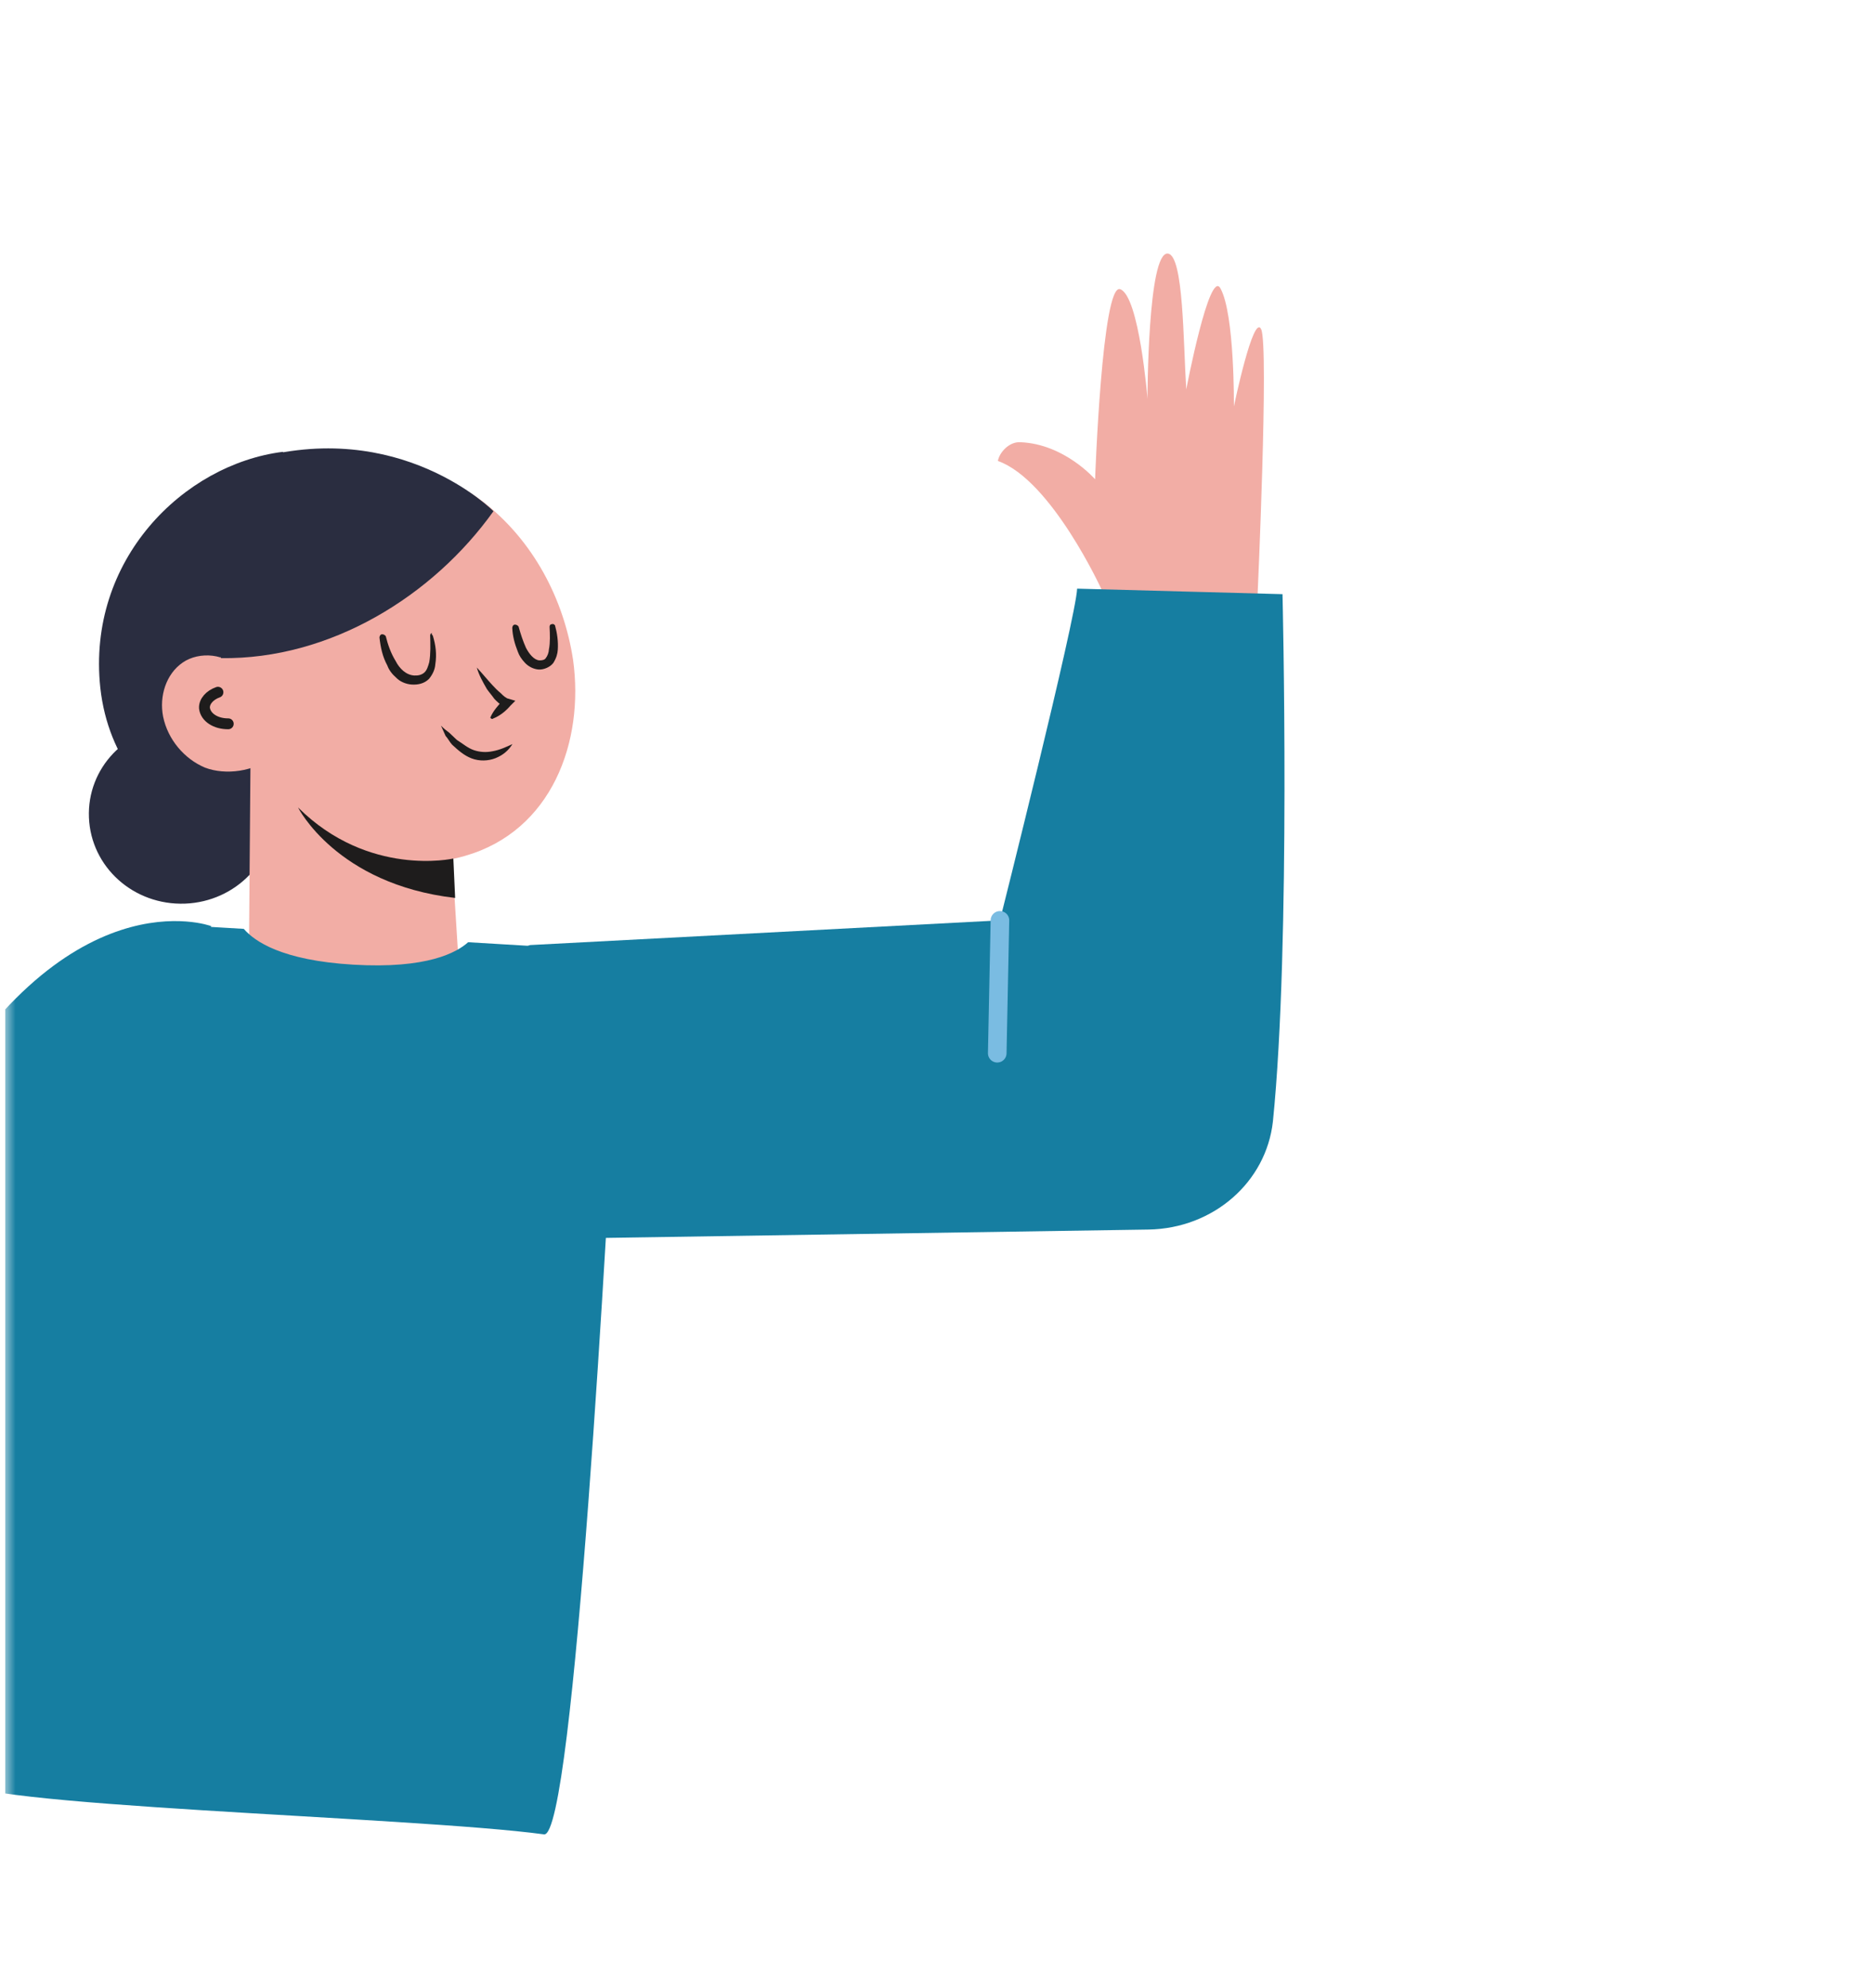 <svg width="181" height="192" viewBox="0 0 181 192" fill="none" xmlns="http://www.w3.org/2000/svg">
<g clip-path="url(#clip0_2_4426)">
<mask id="mask0_2_4426" style="mask-type:alpha" maskUnits="userSpaceOnUse" x="0" y="0" width="181" height="192">
<path d="M176.409 0H4.591C2.332 0 0.5 1.726 0.5 3.855V188.145C0.5 190.274 2.332 192 4.591 192H176.409C178.668 192 180.5 190.274 180.5 188.145V3.855C180.5 1.726 178.668 0 176.409 0Z" fill="#ECF7FD"/>
</mask>
<g mask="url(#mask0_2_4426)">
<path d="M8.595 78.964C8.789 83.743 12.911 87.462 17.894 87.274C22.792 87.081 26.657 83.109 26.463 78.331C26.269 73.552 22.148 69.832 17.165 70.02C12.181 70.209 8.401 74.185 8.595 78.964Z" fill="#2A2D40"/>
<path d="M26.63 83.512C26.63 83.512 11.24 80.415 9.693 66.425C8.378 54.065 17.738 44.845 27.331 43.639C27.331 43.639 48.06 78.323 26.63 83.512Z" fill="#2A2D40"/>
<path d="M29.544 45.144C28.397 45.641 27.244 46.219 26.16 47.044C16.744 54.563 21.337 70.43 28.8 77.985C32.895 82.107 39.258 84.344 44.941 82.662C53.33 80.254 56.479 71.633 55.38 63.73C54.488 57.86 51.526 52.189 46.636 48.424C41.821 44.825 35.089 42.969 29.544 45.144Z" fill="#F2ADA5"/>
<path d="M26.211 73.144C24.577 74.501 21.808 74.902 19.803 74.136C17.802 73.29 16.214 71.418 15.762 69.21C15.379 67.248 16.037 65.105 17.654 63.99C19.272 62.874 21.913 63.112 23.09 64.717L26.211 73.144Z" fill="#F2ADA5"/>
<path d="M24.251 67.856L24.029 95.477C23.945 100.562 28.023 104.925 33.396 105.326C39.622 105.778 44.827 100.997 44.452 95.076L42.838 69.286L24.251 67.856Z" fill="#F2ADA5"/>
<path d="M43.983 86.725L43.81 82.918C43.81 82.918 35.63 84.775 28.8 77.984C28.8 77.984 32.503 85.396 43.983 86.725Z" fill="#1E1C1C"/>
<path d="M21.368 63.564C31.9 63.706 41.822 57.59 47.687 49.374C47.687 49.374 38.618 40.189 24.194 44.421C12.31 47.834 21.368 63.564 21.368 63.564Z" fill="#2A2D40"/>
<path d="M22.057 69.907C20.857 69.917 19.87 69.292 19.759 68.397C19.717 67.748 20.272 67.135 21.062 66.858" stroke="#1E1C1C" stroke-width="1.05" stroke-miterlimit="10" stroke-linecap="round"/>
<path d="M47.378 69.314C47.683 68.605 48.142 68.148 48.607 67.61L48.82 68.269C48.318 68.078 47.998 67.735 47.758 67.479C47.524 67.141 47.284 66.885 47.05 66.548C46.666 65.879 46.282 65.209 46.075 64.47C46.635 65.069 47.109 65.662 47.589 66.176C47.829 66.432 48.069 66.689 48.394 66.951C48.634 67.207 48.959 67.469 49.13 67.48L49.802 67.681L49.343 68.138C48.878 68.677 48.334 69.129 47.629 69.41C47.538 69.486 47.458 69.4 47.378 69.314Z" fill="#1E1C1C"/>
<path d="M49.522 71.866C49.137 72.489 48.593 72.942 47.888 73.223C47.184 73.504 46.325 73.534 45.573 73.247C44.821 72.96 44.255 72.441 43.69 71.923C43.45 71.666 43.301 71.334 43.061 71.077C42.912 70.745 42.763 70.413 42.614 70.081C42.854 70.338 43.179 70.6 43.424 70.776L44.149 71.465C44.725 71.823 45.21 72.256 45.797 72.452C46.384 72.649 46.981 72.684 47.59 72.559C48.283 72.439 48.903 72.152 49.522 71.866Z" fill="#1E1C1C"/>
<path d="M41.825 61.388C42.107 62.294 42.218 63.189 42.068 64.15C42.036 64.633 41.833 65.106 41.459 65.568C41 66.026 40.392 66.151 39.794 66.115C39.197 66.08 38.615 65.803 38.295 65.461C37.89 65.113 37.576 64.691 37.432 64.278C36.974 63.443 36.777 62.542 36.671 61.566C36.682 61.405 36.778 61.25 36.949 61.26C37.119 61.27 37.199 61.355 37.279 61.441C37.481 62.261 37.769 63.086 38.233 63.841C38.611 64.591 39.256 65.195 40.024 65.24C40.366 65.261 40.712 65.201 40.985 64.974C41.257 64.748 41.369 64.351 41.482 63.953C41.621 63.154 41.595 62.264 41.569 61.373C41.58 61.212 41.67 61.137 41.756 61.142C41.665 61.217 41.745 61.303 41.825 61.388Z" fill="#1E1C1C"/>
<path d="M53.632 60.394C53.84 61.134 53.957 61.949 53.903 62.754C53.876 63.156 53.764 63.553 53.475 64.021C53.192 64.408 52.573 64.694 52.061 64.664C51.549 64.633 51.053 64.362 50.733 64.019C50.413 63.677 50.178 63.34 50.035 62.927C49.742 62.183 49.534 61.443 49.503 60.633C49.514 60.472 49.61 60.316 49.78 60.327C49.951 60.337 50.031 60.422 50.111 60.508C50.319 61.248 50.532 61.907 50.83 62.571C51.134 63.154 51.608 63.748 52.12 63.779C52.376 63.794 52.638 63.729 52.734 63.573C52.921 63.342 53.028 63.025 53.049 62.703C53.178 62.064 53.146 61.254 53.109 60.525C53.12 60.364 53.211 60.288 53.296 60.294C53.472 60.223 53.553 60.309 53.632 60.394Z" fill="#1E1C1C"/>
<path d="M106.48 56.995L107.405 62.383C107.458 62.871 121.52 57.648 121.52 57.648C121.52 57.648 122.625 33.474 121.88 31.813C121.134 30.153 119.239 39.251 119.239 39.251C119.239 39.251 119.32 30.368 117.945 27.863C116.879 25.86 114.636 37.604 114.636 37.604C114.34 33.062 114.389 24.661 112.858 24.489C110.9 24.292 110.889 38.512 110.889 38.512C110.889 38.512 110.096 28.607 108.256 27.932C106.501 27.262 105.826 46.291 105.826 46.291C105.826 46.291 102.883 42.883 98.61 42.71C97.5 42.644 96.572 43.72 96.432 44.52C101.622 46.364 106.48 56.995 106.48 56.995Z" fill="#F2ADA5"/>
<path d="M20.405 89.444C20.405 89.444 6.276 84.159 -7.266 108.481L-21.004 130.611L-20.435 118.283C-19.977 111.441 -21.251 102.316 -24.921 102.097L-41.641 100.941C-43.86 100.809 -45.617 102.724 -46.905 105.314C-48.465 108.13 -49.187 111.238 -49.397 114.377C-50.32 129.432 -54.525 189.619 -35.454 185.098C-27.791 183.292 -15.008 169.024 -10.495 161.778L6.441 144.364L20.405 89.444Z" fill="#167EA1"/>
<path d="M123.937 57.387L104.09 56.852C103.987 59.674 96.63 88.89 96.63 88.89L51.22 91.277L41.294 94.888L44.082 119.779L110.997 118.752C117.261 118.64 122.359 114.176 123.009 108.317C124.756 91.21 123.937 57.387 123.937 57.387Z" fill="#167EA1"/>
<path d="M59.622 100.181C59.844 95.588 56.08 91.647 51.215 91.358L45.239 91.002C44.145 91.987 41.295 93.595 34.125 93.169C27.21 92.757 24.592 90.905 23.558 89.712L16.729 89.306C15.193 89.214 13.773 89.937 13.004 91.185C-2.541 118.539 -4.804 156.138 -4.057 171.857C-3.974 174.447 39.838 175.439 52.577 177.167C55.469 177.501 58.756 116.935 59.622 100.181Z" fill="#167EA1"/>
<path d="M96.63 88.891L96.37 101.722" stroke="#7ABCE2" stroke-width="1.797" stroke-miterlimit="10" stroke-linecap="round" stroke-linejoin="round"/>
</g>
</g>
<defs>
<clipPath id="clip0_2_4426">
<rect width="180" height="192" fill="white" transform="translate(0.5)"/>
</clipPath>
</defs>
</svg>
